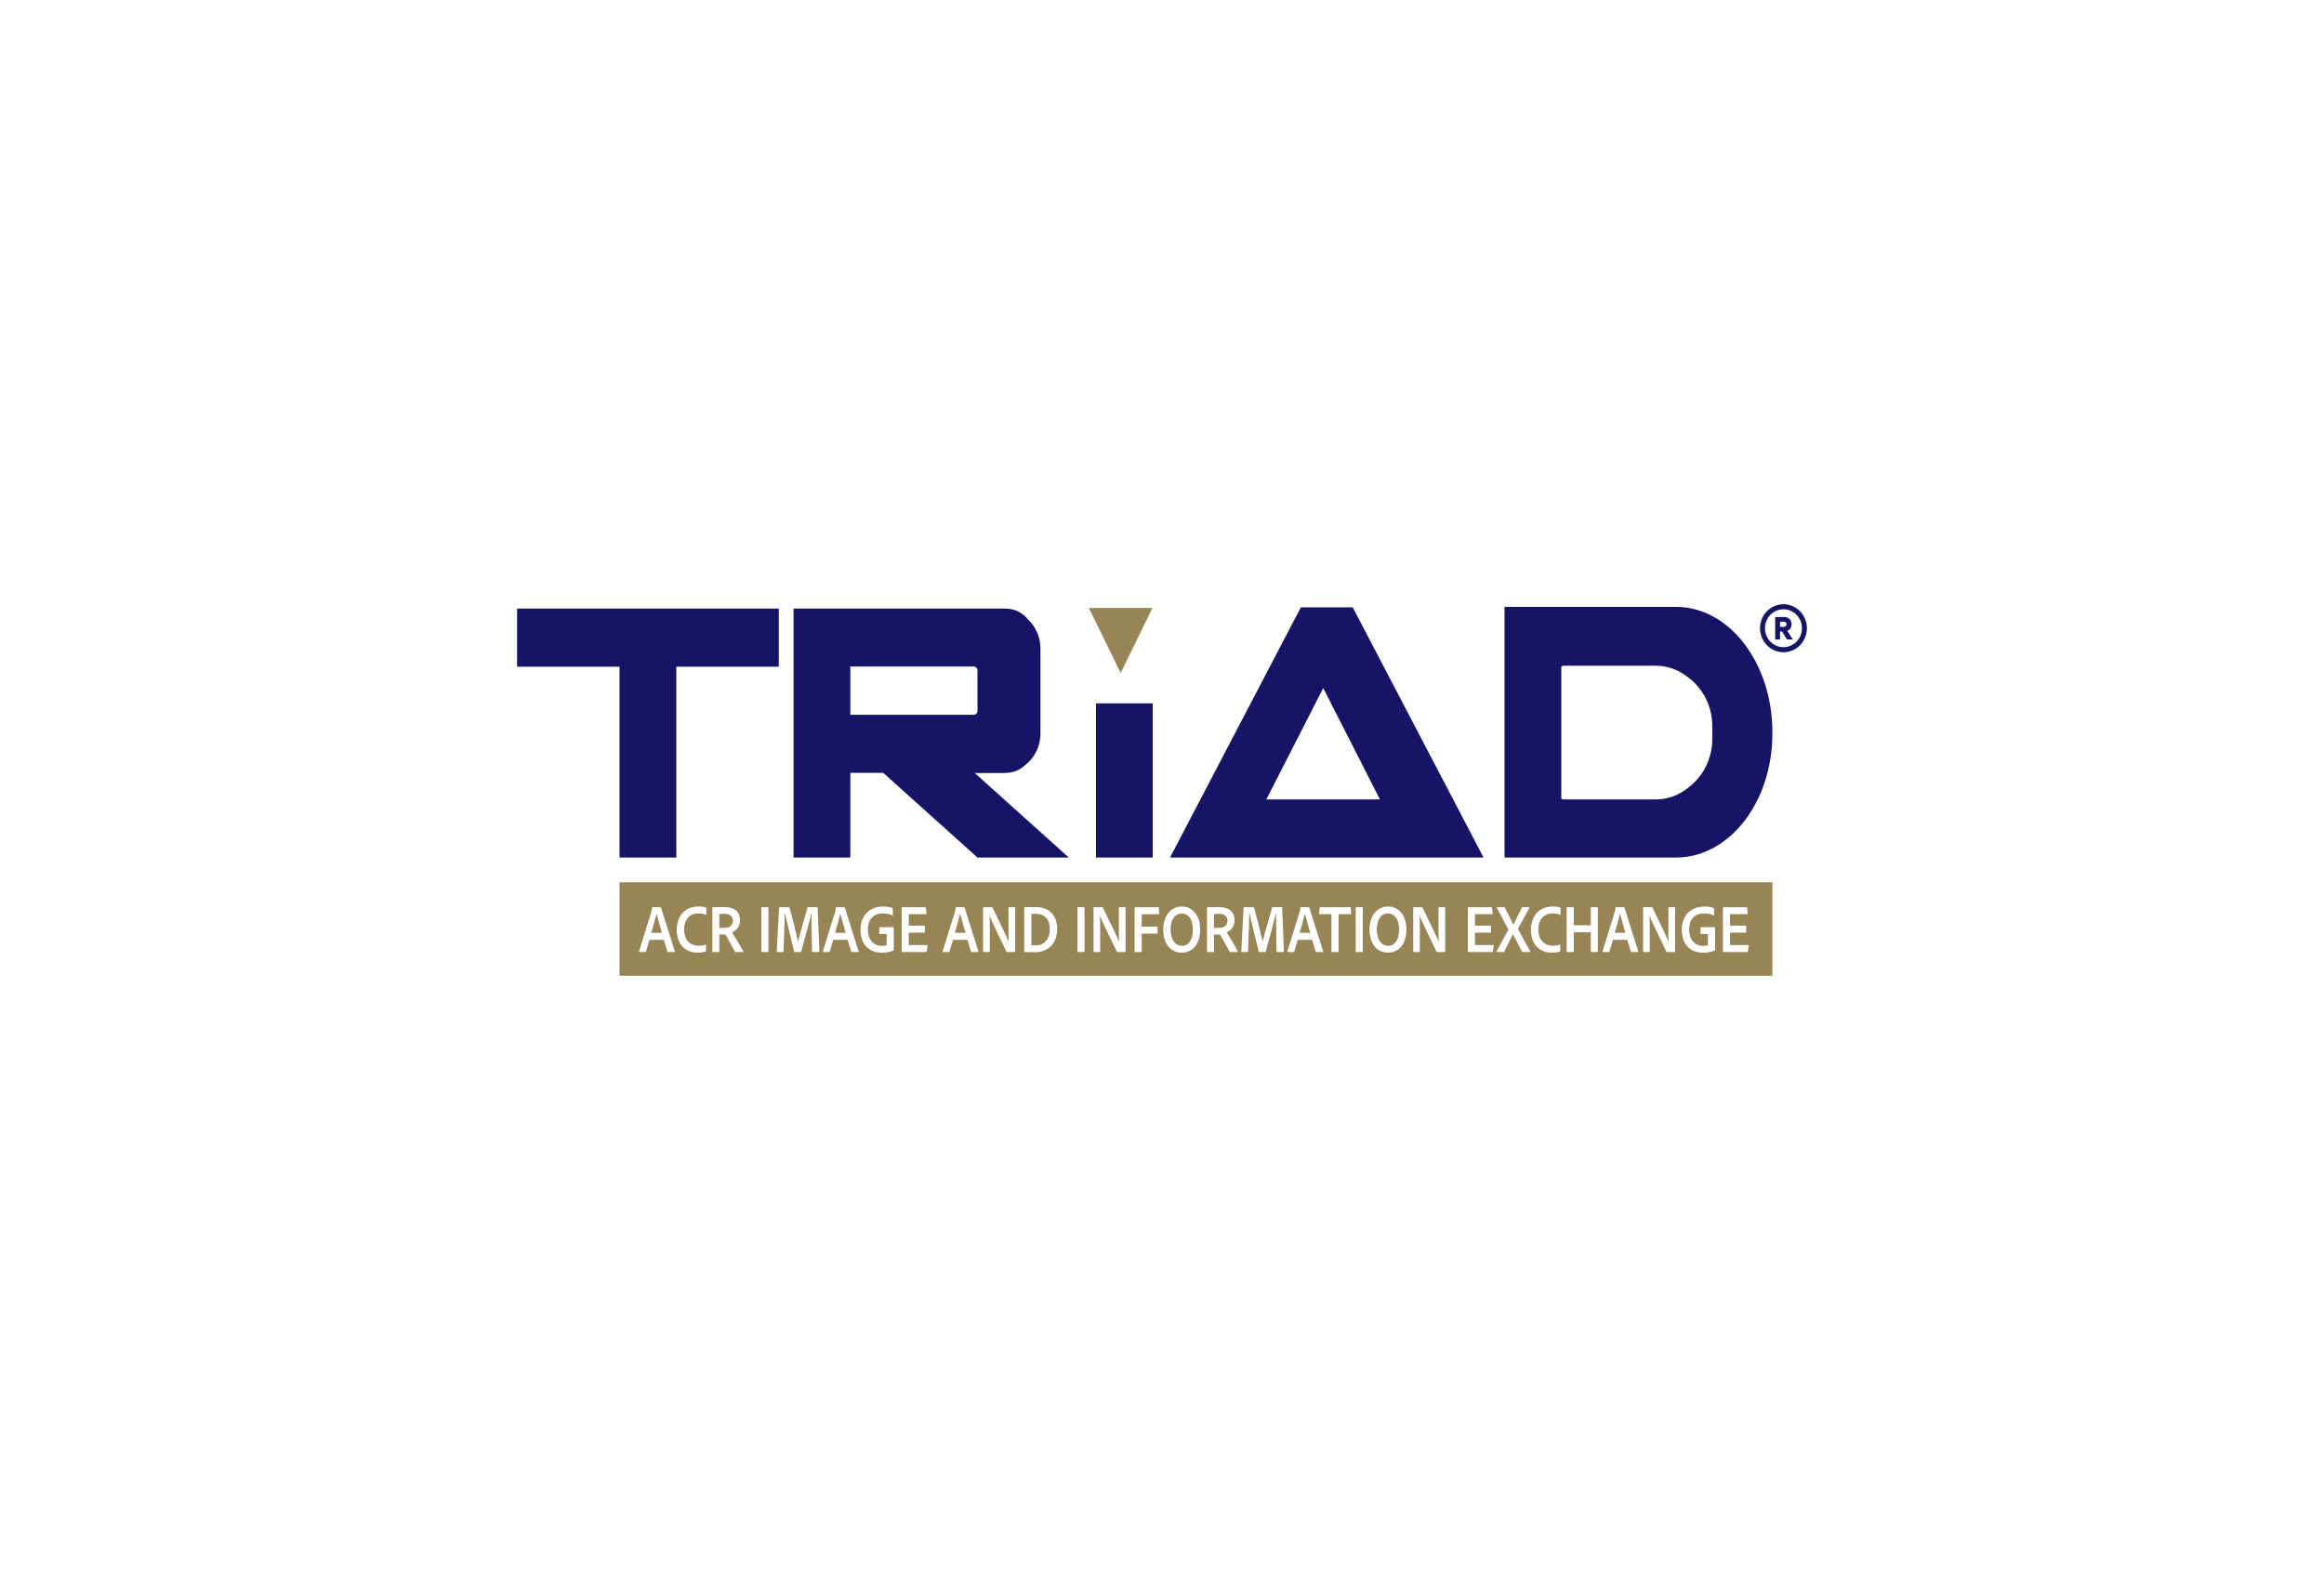 <svg width="200" height="136" viewBox="0 0 200 136" fill="none" xmlns="http://www.w3.org/2000/svg">
<rect width="200" height="136" fill="#0E2A65"/>
<rect width="200" height="136" fill="white"/>
<path d="M53.316 73.813H58.203V57.387H67.019V52.384H44.5V57.387H53.316V73.813Z" fill="#151467"/>
<path d="M99.204 60.542H94.318V73.813H99.204V60.542Z" fill="#151467"/>
<path d="M116.412 52.275H111.951L100.691 73.813H127.672L116.412 52.275ZM113.874 59.221L118.753 68.809H108.979L113.876 59.221H113.874Z" fill="#151467"/>
<path d="M153.482 52.009C152.369 52.009 151.464 52.936 151.464 54.076C151.464 55.216 152.369 56.143 153.482 56.143C154.595 56.143 155.5 55.216 155.5 54.076C155.5 52.936 154.595 52.009 153.482 52.009ZM153.482 55.708C152.602 55.708 151.888 54.977 151.888 54.076C151.888 53.175 152.602 52.444 153.482 52.444C154.361 52.444 155.075 53.175 155.075 54.076C155.075 54.977 154.361 55.708 153.482 55.708Z" fill="#151467"/>
<path d="M154.179 53.734C154.179 53.367 153.919 53.108 153.548 53.108H152.768V55.04H153.189V54.359H153.359L153.786 55.04H154.287L153.811 54.302C154.013 54.226 154.179 54.039 154.179 53.732V53.734ZM153.966 53.734C153.966 53.843 153.936 53.926 153.89 53.987C153.936 53.917 153.964 53.83 153.964 53.734C153.964 53.619 153.926 53.519 153.86 53.445C153.928 53.517 153.966 53.615 153.966 53.734ZM153.522 53.956H153.189V53.517H153.522C153.66 53.517 153.749 53.602 153.749 53.734C153.749 53.867 153.66 53.954 153.522 53.954V53.956Z" fill="#151467"/>
<path d="M144.243 52.238H129.478V73.813H144.243C148.819 73.813 152.528 69.04 152.528 63.153C152.528 63.133 152.528 63.111 152.528 63.092C152.528 63.072 152.528 63.051 152.528 63.031C152.528 57.07 148.819 52.238 144.243 52.238ZM147.357 63.616C147.357 65.385 146.492 66.947 145.173 67.885C144.423 68.463 143.499 68.812 142.496 68.812H134.559C134.485 68.812 134.417 68.781 134.364 68.735V57.381C134.417 57.333 134.485 57.303 134.559 57.303H142.125C142.18 57.303 142.233 57.298 142.288 57.298C142.343 57.298 142.399 57.3 142.452 57.303H142.496C143.416 57.303 144.272 57.594 144.986 58.097C146.41 59.015 147.357 60.64 147.357 62.492V63.616Z" fill="#151467"/>
<path d="M83.872 66.525L83.91 66.559H86.209C86.377 66.559 86.54 66.542 86.702 66.518C86.657 66.52 86.611 66.525 86.566 66.525H83.872Z" fill="#151467"/>
<path d="M73.18 66.525H76.012L84.121 73.813H91.981L83.91 66.559L83.872 66.525L86.564 66.525C86.611 66.525 86.655 66.52 86.7 66.518C87.273 66.486 87.794 66.251 88.195 65.881C89.011 65.258 89.54 64.266 89.54 63.146V55.823C89.54 54.831 89.124 53.939 88.463 53.317C88.015 52.749 87.331 52.386 86.562 52.386H68.291V73.815H73.178V66.527L73.18 66.525ZM73.178 57.368H83.8C83.976 57.368 84.121 57.516 84.121 57.696V61.194C84.121 61.375 83.976 61.523 83.8 61.523H73.178V57.368Z" fill="#151467"/>
<path d="M53.316 83.99H152.528V75.94H53.316V83.99ZM148.271 78.137C148.271 78.102 148.277 78.089 148.309 78.089H150.302C150.333 78.089 150.346 78.096 150.35 78.124L150.406 78.638C150.412 78.668 150.399 78.69 150.367 78.69H148.882V79.675H150.231C150.253 79.675 150.27 79.686 150.27 79.717V80.237C150.27 80.272 150.253 80.278 150.225 80.278H148.88V81.346H150.459C150.491 81.346 150.497 81.357 150.491 81.388L150.42 81.901C150.414 81.936 150.403 81.949 150.372 81.949H148.315C148.277 81.949 148.273 81.938 148.273 81.901V78.137H148.271ZM146.654 78.031C146.992 78.031 147.291 78.072 147.476 78.165C147.497 78.176 147.508 78.196 147.508 78.231V78.762C147.508 78.796 147.487 78.803 147.465 78.792C147.236 78.668 146.97 78.633 146.664 78.627C145.821 78.62 145.364 79.147 145.364 80.019C145.364 80.815 145.783 81.418 146.584 81.418C146.758 81.418 146.877 81.401 146.981 81.366V80.404L146.382 80.387C146.35 80.38 146.344 80.369 146.344 80.339V79.849C146.344 79.819 146.354 79.808 146.376 79.808H147.55C147.589 79.808 147.595 79.826 147.595 79.856V81.768C147.595 81.797 147.589 81.81 147.563 81.82C147.204 81.969 146.856 82.003 146.556 82.003C145.332 82.003 144.733 81.135 144.733 80.045C144.733 78.812 145.507 78.033 146.654 78.033V78.031ZM141.402 78.131C141.402 78.1 141.409 78.089 141.434 78.089H142.148C142.186 78.089 142.193 78.096 142.207 78.131C142.594 78.903 143.416 80.615 143.59 81.04H143.597C143.59 80.868 143.58 80.639 143.58 80.119V78.137C143.58 78.102 143.59 78.089 143.624 78.089H144.115C144.147 78.089 144.16 78.1 144.16 78.137V81.894C144.16 81.936 144.149 81.947 144.105 81.947H143.467C143.429 81.947 143.412 81.94 143.397 81.905C143.132 81.303 142.15 79.362 141.955 78.807H141.948C141.969 79.09 141.976 79.379 141.976 79.9V81.899C141.976 81.934 141.965 81.947 141.938 81.947H141.447C141.415 81.947 141.404 81.94 141.404 81.899V78.129L141.402 78.131ZM138.985 78.427C139.002 78.368 139.016 78.316 139.023 78.126C139.023 78.102 139.033 78.092 139.055 78.092H139.762C139.79 78.092 139.794 78.098 139.8 78.12L140.992 81.901C141.003 81.931 140.999 81.949 140.965 81.949H140.399C140.372 81.949 140.361 81.938 140.351 81.914L140.04 80.894H138.804L138.504 81.908C138.498 81.938 138.483 81.949 138.449 81.949H137.948C137.91 81.949 137.899 81.931 137.91 81.897L138.982 78.429L138.985 78.427ZM134.823 78.137C134.823 78.102 134.833 78.089 134.867 78.089H135.39C135.422 78.089 135.435 78.1 135.435 78.131V79.641H136.898V78.131C136.898 78.1 136.909 78.089 136.937 78.089H137.476C137.498 78.089 137.508 78.1 137.508 78.131V81.901C137.508 81.936 137.502 81.949 137.47 81.949H136.937C136.909 81.949 136.898 81.938 136.898 81.901V80.243H135.435V81.901C135.435 81.931 135.424 81.949 135.39 81.949H134.867C134.836 81.949 134.823 81.938 134.823 81.901V78.137ZM133.614 78.031C133.941 78.031 134.147 78.061 134.273 78.124C134.294 78.135 134.304 78.155 134.304 78.189V78.714C134.304 78.755 134.283 78.755 134.26 78.749C134.103 78.666 133.873 78.625 133.601 78.625C132.866 78.625 132.388 79.155 132.388 80C132.388 81.061 133.068 81.403 133.608 81.403C133.863 81.403 134.05 81.379 134.234 81.309C134.256 81.303 134.273 81.303 134.273 81.338V81.834C134.273 81.868 134.262 81.892 134.234 81.899C134.071 81.975 133.816 81.999 133.531 81.999C132.584 81.999 131.751 81.385 131.751 80.023C131.751 78.838 132.48 78.028 133.612 78.028L133.614 78.031ZM128.785 81.894L129.813 80.013L128.813 78.137C128.796 78.113 128.813 78.089 128.834 78.089H129.448C129.48 78.089 129.497 78.096 129.507 78.124C129.748 78.614 130.009 79.097 130.243 79.586H130.249C130.478 79.097 130.733 78.614 130.973 78.129C130.984 78.098 130.995 78.087 131.033 78.087H131.6C131.632 78.087 131.638 78.105 131.621 78.139L130.631 79.956L131.694 81.886C131.711 81.914 131.7 81.938 131.666 81.945H131.052C131.007 81.945 130.992 81.934 130.975 81.897C130.721 81.414 130.463 80.924 130.202 80.411H130.196C129.956 80.907 129.705 81.414 129.461 81.903C129.444 81.934 129.429 81.945 129.395 81.945H128.806C128.775 81.945 128.768 81.914 128.785 81.892V81.894ZM126.321 78.137C126.321 78.102 126.327 78.089 126.359 78.089H128.352C128.384 78.089 128.396 78.096 128.401 78.124L128.456 78.638C128.462 78.668 128.45 78.69 128.418 78.69H126.933V79.675H128.282C128.303 79.675 128.32 79.686 128.32 79.717V80.237C128.32 80.272 128.303 80.278 128.275 80.278H126.931V81.346H128.509C128.541 81.346 128.547 81.357 128.541 81.388L128.471 81.901C128.464 81.936 128.454 81.949 128.422 81.949H126.365C126.327 81.949 126.323 81.938 126.323 81.901V78.137H126.321ZM121.617 78.131C121.617 78.1 121.624 78.089 121.649 78.089H122.363C122.401 78.089 122.408 78.096 122.422 78.131C122.809 78.903 123.631 80.615 123.805 81.04H123.812C123.805 80.868 123.795 80.639 123.795 80.119V78.137C123.795 78.102 123.805 78.089 123.839 78.089H124.33C124.362 78.089 124.375 78.1 124.375 78.137V81.894C124.375 81.936 124.364 81.947 124.32 81.947H123.682C123.644 81.947 123.627 81.94 123.612 81.905C123.347 81.303 122.365 79.362 122.17 78.807H122.163C122.185 79.09 122.191 79.379 122.191 79.9V81.899C122.191 81.934 122.18 81.947 122.153 81.947H121.662C121.63 81.947 121.619 81.94 121.619 81.899V78.129L121.617 78.131ZM119.453 78.031C120.453 78.031 121.031 78.886 121.037 79.989C121.044 81.24 120.396 82.001 119.448 82.001C118.452 82.001 117.859 81.187 117.859 80.006C117.859 78.825 118.507 78.031 119.455 78.031H119.453ZM116.669 78.131C116.669 78.096 116.68 78.089 116.708 78.089H117.241C117.269 78.089 117.279 78.1 117.279 78.131V81.901C117.279 81.936 117.269 81.949 117.241 81.949H116.708C116.676 81.949 116.669 81.938 116.669 81.901V78.131ZM113.574 78.131C113.581 78.1 113.591 78.089 113.623 78.089H116.187C116.219 78.089 116.232 78.1 116.236 78.137L116.285 78.638C116.291 78.672 116.274 78.69 116.247 78.69H115.201V81.892C115.201 81.927 115.185 81.945 115.157 81.945H114.634C114.602 81.951 114.585 81.934 114.585 81.897V78.688H113.536C113.508 78.688 113.504 78.67 113.508 78.64L113.574 78.126V78.131ZM111.864 78.427C111.881 78.368 111.896 78.316 111.902 78.126C111.902 78.102 111.913 78.092 111.934 78.092H112.642C112.669 78.092 112.673 78.098 112.68 78.12L113.872 81.901C113.882 81.931 113.878 81.949 113.844 81.949H113.279C113.251 81.949 113.241 81.938 113.23 81.914L112.92 80.894H111.683L111.384 81.908C111.378 81.938 111.363 81.949 111.329 81.949H110.827C110.789 81.949 110.778 81.931 110.789 81.897L111.862 78.429L111.864 78.427ZM107.027 78.124C107.027 78.089 107.044 78.089 107.065 78.089H107.876C107.908 78.089 107.915 78.096 107.925 78.124C108.082 78.707 108.552 80.485 108.654 81.037H108.66C108.775 80.53 109.308 78.725 109.472 78.129C109.478 78.098 109.489 78.087 109.516 78.087H110.305C110.332 78.087 110.337 78.094 110.343 78.122L110.489 81.897C110.496 81.931 110.479 81.945 110.451 81.945H109.897C109.869 81.945 109.859 81.938 109.859 81.903C109.827 80.635 109.814 78.936 109.82 78.581H109.81C109.695 79.123 109.147 81.1 108.928 81.903C108.922 81.938 108.9 81.945 108.879 81.945H108.374C108.342 81.945 108.329 81.938 108.325 81.903C108.095 81.007 107.666 79.26 107.52 78.577H107.509C107.509 79.125 107.454 80.652 107.405 81.903C107.405 81.938 107.394 81.945 107.36 81.945H106.859C106.827 81.945 106.816 81.938 106.821 81.903L107.027 78.122V78.124ZM103.87 78.142C103.87 78.118 103.876 78.094 103.902 78.094C104.267 78.083 104.505 78.076 104.915 78.076C105.748 78.076 106.249 78.477 106.249 79.221C106.249 79.741 105.939 80.093 105.563 80.248C105.737 80.519 106.368 81.575 106.525 81.888C106.542 81.916 106.547 81.947 106.515 81.947H105.888C105.843 81.947 105.833 81.936 105.818 81.916C105.665 81.644 105.289 80.961 105.051 80.537C105.013 80.465 104.985 80.437 104.926 80.437H104.469V81.905C104.469 81.936 104.458 81.947 104.431 81.947H103.908C103.876 81.947 103.87 81.936 103.87 81.899V78.142ZM101.703 78.031C102.703 78.031 103.281 78.886 103.288 79.989C103.294 81.24 102.646 82.001 101.699 82.001C100.702 82.001 100.109 81.187 100.109 80.006C100.109 78.825 100.757 78.031 101.705 78.031H101.703ZM97.643 78.131C97.643 78.1 97.649 78.089 97.675 78.089H99.678C99.706 78.089 99.716 78.096 99.721 78.131L99.77 78.644C99.776 78.679 99.763 78.692 99.731 78.692H98.251V79.76H99.578C99.606 79.76 99.617 79.771 99.617 79.802V80.322C99.617 80.352 99.606 80.363 99.578 80.363H98.251V81.903C98.251 81.938 98.24 81.951 98.212 81.951H97.673C97.645 81.951 97.641 81.934 97.641 81.903V78.133L97.643 78.131ZM94.11 78.131C94.11 78.1 94.116 78.089 94.142 78.089H94.856C94.894 78.089 94.9 78.096 94.915 78.131C95.302 78.903 96.124 80.615 96.298 81.04H96.305C96.298 80.868 96.288 80.639 96.288 80.119V78.137C96.288 78.102 96.298 78.089 96.33 78.089H96.821C96.853 78.089 96.863 78.1 96.863 78.137V81.894C96.863 81.936 96.853 81.947 96.808 81.947H96.171C96.132 81.947 96.115 81.94 96.101 81.905C95.833 81.303 94.854 79.362 94.658 78.807H94.652C94.673 79.09 94.679 79.379 94.679 79.9V81.899C94.679 81.934 94.669 81.947 94.641 81.947H94.15C94.118 81.947 94.106 81.94 94.106 81.899V78.129L94.11 78.131ZM92.723 78.131C92.723 78.096 92.733 78.089 92.761 78.089H93.294C93.322 78.089 93.332 78.1 93.332 78.131V81.901C93.332 81.936 93.322 81.949 93.294 81.949H92.761C92.729 81.949 92.723 81.938 92.723 81.901V78.131ZM88.145 78.142C88.145 78.113 88.151 78.1 88.177 78.094C88.323 78.087 88.678 78.076 89.139 78.076C90.358 78.076 90.979 78.849 90.979 79.947C90.979 81.422 89.978 81.96 89.118 81.96C88.801 81.96 88.34 81.96 88.17 81.949C88.149 81.949 88.142 81.931 88.142 81.897V78.144L88.145 78.142ZM84.612 78.131C84.612 78.1 84.618 78.089 84.644 78.089H85.357C85.396 78.089 85.402 78.096 85.417 78.131C85.803 78.903 86.626 80.615 86.8 81.04H86.806C86.8 80.868 86.789 80.639 86.789 80.119V78.137C86.789 78.102 86.8 78.089 86.832 78.089H87.323C87.354 78.089 87.365 78.1 87.365 78.137V81.894C87.365 81.936 87.354 81.947 87.31 81.947H86.672C86.634 81.947 86.617 81.94 86.602 81.905C86.335 81.303 85.355 79.362 85.16 78.807H85.153C85.175 79.09 85.181 79.379 85.181 79.9V81.899C85.181 81.934 85.17 81.947 85.143 81.947H84.652C84.62 81.947 84.607 81.94 84.607 81.899V78.129L84.612 78.131ZM82.196 78.427C82.213 78.368 82.228 78.316 82.234 78.126C82.234 78.102 82.245 78.092 82.266 78.092H82.974C83.001 78.092 83.006 78.098 83.012 78.12L84.204 81.901C84.214 81.931 84.21 81.949 84.176 81.949H83.611C83.583 81.949 83.573 81.938 83.562 81.914L83.252 80.894H82.016L81.716 81.908C81.71 81.938 81.695 81.949 81.661 81.949H81.159C81.121 81.949 81.111 81.931 81.121 81.897L82.194 78.429L82.196 78.427ZM77.597 78.137C77.597 78.102 77.603 78.089 77.635 78.089H79.628C79.66 78.089 79.672 78.096 79.677 78.124L79.732 78.638C79.738 78.668 79.725 78.69 79.694 78.69H78.209V79.675H79.558C79.579 79.675 79.596 79.686 79.596 79.717V80.237C79.596 80.272 79.579 80.278 79.553 80.278H78.209V81.346H79.787C79.819 81.346 79.825 81.357 79.819 81.388L79.749 81.901C79.743 81.936 79.732 81.949 79.7 81.949H77.644C77.605 81.949 77.599 81.938 77.599 81.901V78.137H77.597ZM75.98 78.031C76.318 78.031 76.617 78.072 76.802 78.165C76.823 78.176 76.834 78.196 76.834 78.231V78.762C76.834 78.796 76.813 78.803 76.79 78.792C76.56 78.668 76.294 78.633 75.989 78.627C75.145 78.62 74.688 79.147 74.688 80.019C74.688 80.815 75.107 81.418 75.908 81.418C76.082 81.418 76.201 81.401 76.305 81.366V80.404L75.706 80.387C75.674 80.38 75.668 80.369 75.668 80.339V79.849C75.668 79.819 75.678 79.808 75.7 79.808H76.874C76.913 79.808 76.917 79.826 76.917 79.856V81.768C76.917 81.797 76.911 81.81 76.885 81.82C76.526 81.969 76.178 82.003 75.878 82.003C74.654 82.003 74.055 81.135 74.055 80.045C74.055 78.812 74.829 78.033 75.976 78.033L75.98 78.031ZM71.888 78.427C71.905 78.368 71.92 78.316 71.927 78.126C71.927 78.102 71.937 78.092 71.959 78.092H72.666C72.694 78.092 72.698 78.098 72.704 78.12L73.896 81.901C73.907 81.931 73.902 81.949 73.868 81.949H73.303C73.276 81.949 73.265 81.938 73.254 81.914L72.944 80.894H71.708L71.408 81.908C71.402 81.938 71.387 81.949 71.353 81.949H70.852C70.813 81.949 70.803 81.931 70.813 81.897L71.886 78.429L71.888 78.427ZM67.049 78.124C67.049 78.089 67.066 78.089 67.087 78.089H67.899C67.931 78.089 67.937 78.096 67.948 78.124C68.105 78.707 68.574 80.485 68.676 81.037H68.683C68.797 80.53 69.331 78.725 69.494 78.129C69.501 78.098 69.511 78.087 69.539 78.087H70.327C70.355 78.087 70.359 78.094 70.365 78.122L70.512 81.897C70.518 81.931 70.501 81.945 70.474 81.945H69.919C69.891 81.945 69.881 81.938 69.881 81.903C69.849 80.635 69.836 78.936 69.843 78.581H69.832C69.717 79.123 69.167 81.1 68.95 81.903C68.944 81.938 68.923 81.945 68.901 81.945H68.396C68.364 81.945 68.351 81.938 68.347 81.903C68.118 81.007 67.688 79.26 67.542 78.577H67.531C67.531 79.125 67.476 80.652 67.427 81.903C67.427 81.938 67.416 81.945 67.382 81.945H66.881C66.849 81.945 66.837 81.938 66.843 81.903L67.049 78.122V78.124ZM65.519 78.131C65.519 78.096 65.53 78.089 65.558 78.089H66.091C66.118 78.089 66.129 78.1 66.129 78.131V81.901C66.129 81.936 66.118 81.949 66.091 81.949H65.558C65.526 81.949 65.519 81.938 65.519 81.901V78.131ZM61.307 78.142C61.307 78.118 61.313 78.094 61.338 78.094C61.704 78.083 61.942 78.076 62.352 78.076C63.185 78.076 63.686 78.477 63.686 79.221C63.686 79.741 63.376 80.093 63 80.248C63.174 80.519 63.805 81.575 63.962 81.888C63.979 81.916 63.983 81.947 63.952 81.947H63.325C63.28 81.947 63.27 81.936 63.255 81.916C63.102 81.644 62.728 80.961 62.488 80.537C62.45 80.465 62.422 80.437 62.362 80.437H61.906V81.905C61.906 81.936 61.895 81.947 61.867 81.947H61.345C61.313 81.947 61.307 81.936 61.307 81.899V78.142ZM60.098 78.031C60.425 78.031 60.631 78.061 60.756 78.124C60.778 78.135 60.788 78.155 60.788 78.189V78.714C60.788 78.755 60.767 78.755 60.746 78.749C60.589 78.666 60.359 78.625 60.087 78.625C59.352 78.625 58.874 79.155 58.874 80C58.874 81.061 59.554 81.403 60.093 81.403C60.348 81.403 60.535 81.379 60.72 81.309C60.741 81.303 60.758 81.303 60.758 81.338V81.834C60.758 81.868 60.748 81.892 60.72 81.899C60.557 81.975 60.302 81.999 60.019 81.999C59.072 81.999 58.239 81.385 58.239 80.023C58.239 78.838 58.968 78.028 60.1 78.028L60.098 78.031ZM56.07 78.427C56.087 78.368 56.102 78.316 56.108 78.126C56.108 78.102 56.119 78.092 56.14 78.092H56.847C56.875 78.092 56.879 78.098 56.886 78.12L58.077 81.901C58.088 81.931 58.084 81.949 58.05 81.949H57.485C57.457 81.949 57.446 81.938 57.436 81.914L57.126 80.894H55.889L55.59 81.908C55.583 81.938 55.568 81.949 55.534 81.949H55.033C54.995 81.949 54.984 81.931 54.995 81.897L56.068 78.429L56.07 78.427Z" fill="#988556"/>
<path d="M56.505 78.651H56.499C56.412 79.04 56.21 79.737 56.047 80.291H56.966C56.858 79.895 56.601 79.064 56.503 78.651H56.505Z" fill="#988556"/>
<path d="M139.42 78.651H139.414C139.326 79.04 139.125 79.737 138.961 80.291H139.881C139.773 79.895 139.516 79.064 139.418 78.651H139.42Z" fill="#988556"/>
<path d="M82.632 78.651H82.625C82.538 79.04 82.336 79.737 82.173 80.291H83.093C82.984 79.895 82.727 79.064 82.63 78.651H82.632Z" fill="#988556"/>
<path d="M101.72 81.412C102.313 81.412 102.657 80.857 102.657 80.009C102.65 79.165 102.298 78.629 101.692 78.629C101.142 78.629 100.74 79.108 100.74 80.009C100.74 80.794 101.078 81.412 101.72 81.412Z" fill="#988556"/>
<path d="M72.322 78.651H72.315C72.228 79.04 72.026 79.737 71.863 80.291H72.783C72.674 79.895 72.417 79.064 72.32 78.651H72.322Z" fill="#988556"/>
<path d="M105.633 79.258C105.633 78.858 105.355 78.655 104.894 78.655C104.719 78.655 104.556 78.666 104.469 78.673V79.865H104.925C105.372 79.865 105.633 79.634 105.633 79.258Z" fill="#988556"/>
<path d="M90.343 79.965C90.35 79.075 89.838 78.655 89.135 78.655C88.992 78.655 88.88 78.662 88.754 78.666V81.368C88.858 81.375 88.971 81.379 89.103 81.379C89.831 81.379 90.343 80.896 90.343 79.963V79.965Z" fill="#988556"/>
<path d="M112.299 78.651H112.293C112.206 79.04 112.004 79.737 111.84 80.291H112.76C112.652 79.895 112.395 79.064 112.297 78.651H112.299Z" fill="#988556"/>
<path d="M63.07 79.258C63.07 78.858 62.791 78.655 62.331 78.655C62.156 78.655 61.993 78.666 61.906 78.673V79.865H62.362C62.809 79.865 63.07 79.634 63.07 79.258Z" fill="#988556"/>
<path d="M119.467 81.412C120.06 81.412 120.404 80.857 120.404 80.009C120.398 79.165 120.045 78.629 119.44 78.629C118.889 78.629 118.488 79.108 118.488 80.009C118.488 80.794 118.826 81.412 119.467 81.412Z" fill="#988556"/>
<path d="M99.179 52.328H93.706L96.443 57.931L99.179 52.328Z" fill="#988556"/>
</svg>
